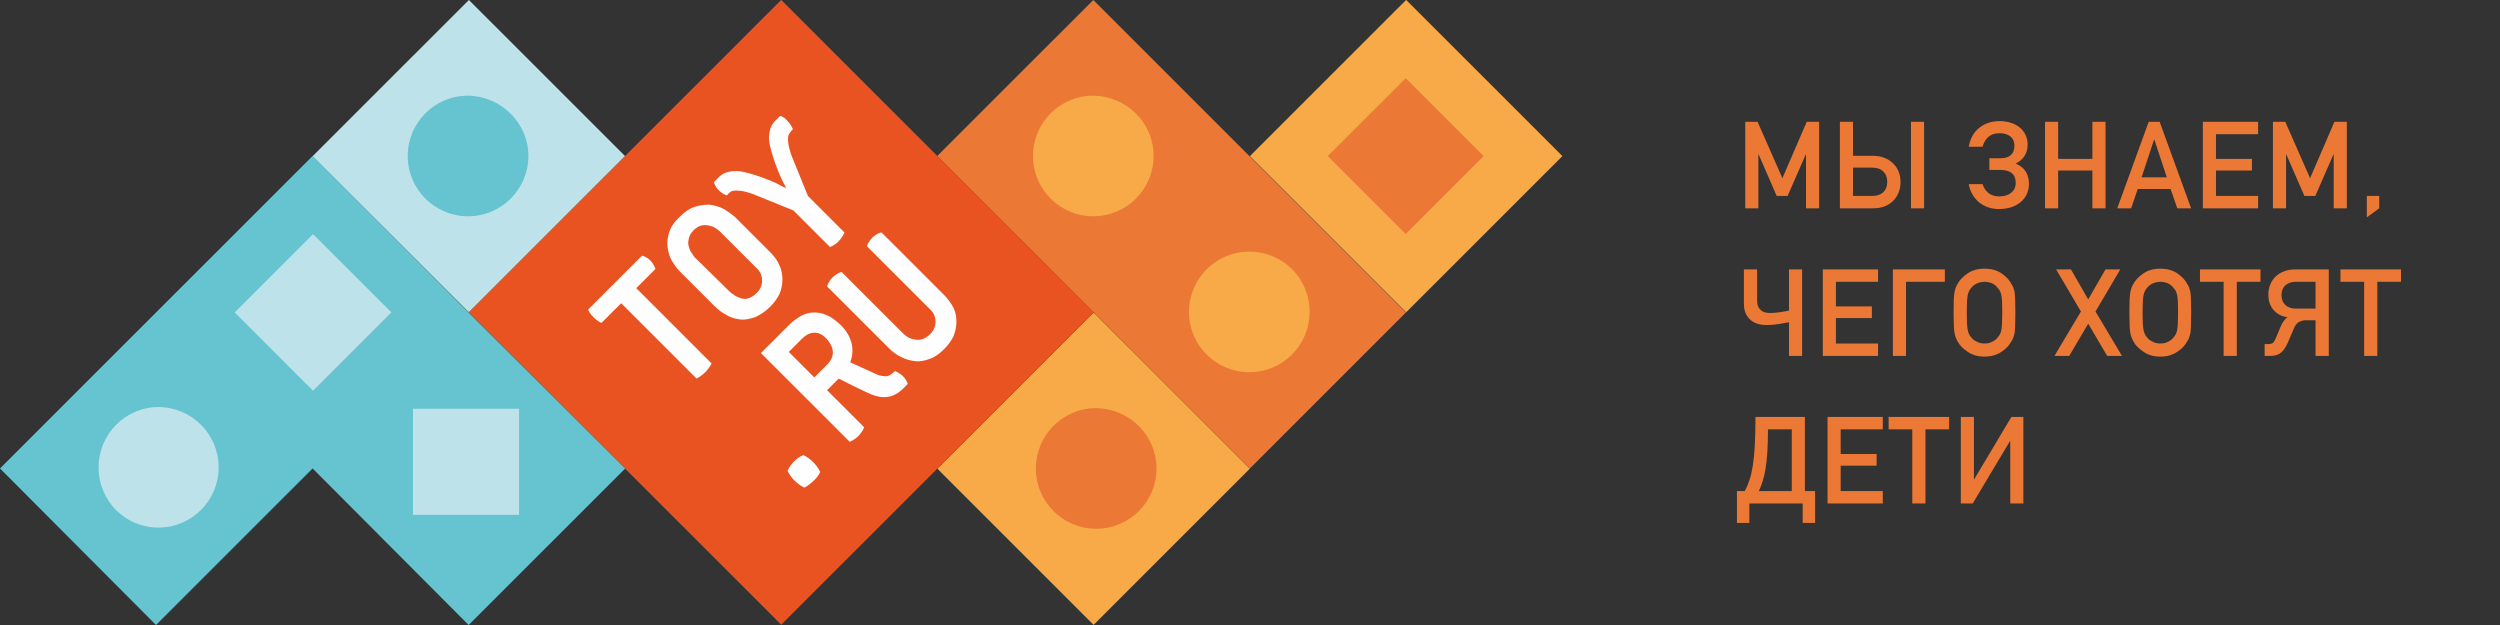 <svg width="288" height="72" viewBox="0 0 288 72" fill="none" xmlns="http://www.w3.org/2000/svg">
<rect x="0" y="0" width="288" height="72" fill="#333333" stroke="none"/>
<g clip-path="url(#clip0_12_7943)">
<path d="M72.027 53.967L53.987 36L36.013 17.967L17.973 36L0 53.967L17.973 72L36.013 53.967L53.987 72L72.027 53.967Z" fill="#66C3D0"/>
<path d="M54.018 -0.002L36.018 17.991L54.018 35.985L72.018 17.991L54.018 -0.002Z" fill="#BDE2EA"/>
<path d="M36.062 26.971L27.039 35.992L36.064 45.011L45.087 35.99L36.062 26.971Z" fill="#BDE2EA"/>
<path d="M59.8 47.087H47.572V59.31H59.8V47.087Z" fill="#BDE2EA"/>
<path d="M60.868 17.967C60.868 21.774 57.795 24.913 53.919 24.913C50.111 24.913 46.971 21.84 46.971 17.967C46.971 14.16 50.044 11.021 53.919 11.021C57.728 11.087 60.868 14.16 60.868 17.967Z" fill="#66C3D0"/>
<path d="M161.959 36L145.322 19.369L125.946 0L107.973 17.967L127.349 37.336L143.986 53.967L161.959 36Z" fill="#EB7835"/>
<path d="M125.983 35.998L107.982 53.991L125.983 71.985L143.983 53.991L125.983 35.998Z" fill="#F7AA47"/>
<path d="M132.896 17.967C132.896 21.774 129.822 24.913 125.947 24.913C122.138 24.913 118.998 21.84 118.998 17.967C118.998 14.16 122.072 11.021 125.947 11.021C129.822 11.087 132.896 14.16 132.896 17.967Z" fill="#F7AA47"/>
<path d="M150.868 35.933C150.868 39.74 147.795 42.879 143.919 42.879C140.111 42.879 136.971 39.807 136.971 35.933C136.971 32.126 140.044 28.987 143.919 28.987C147.795 28.987 150.868 32.059 150.868 35.933Z" fill="#F7AA47"/>
<path d="M133.23 53.967C133.23 57.774 130.156 60.913 126.281 60.913C122.472 60.913 119.332 57.84 119.332 53.967C119.332 50.16 122.406 47.02 126.281 47.02C130.156 47.087 133.23 50.16 133.23 53.967Z" fill="#EB7835"/>
<path d="M89.995 -0.008L53.994 35.979L89.995 71.966L125.996 35.979L89.995 -0.008Z" fill="#E95322"/>
<path d="M89.866 13.358C89.064 14.159 88.73 14.36 88.596 15.629C88.463 16.898 89.665 19.77 89.866 20.237C90.066 20.705 90.267 21.106 90.534 21.573L90.467 21.64C89.999 21.439 89.599 21.172 89.131 20.972C88.663 20.772 85.79 19.569 84.521 19.703C83.251 19.837 83.051 20.171 82.249 20.972C82.249 20.972 82.316 21.439 82.783 21.907C83.251 22.375 83.719 22.508 83.719 22.508C84.053 22.174 84.253 21.974 84.521 21.974C85.456 21.84 86.792 22.375 86.792 22.375L91.403 24.245L95.612 28.453C95.612 28.453 96.213 28.252 96.614 27.785C97.082 27.317 97.282 26.783 97.282 26.783L93.073 22.575L91.202 17.966C91.202 17.966 90.668 16.631 90.801 15.696C90.868 15.428 91.002 15.228 91.336 14.894C91.336 14.894 91.202 14.427 90.734 13.959C90.334 13.425 89.866 13.358 89.866 13.358ZM101.558 26.783L108.708 33.929C109.175 34.397 109.576 34.931 109.844 35.465C110.111 36 110.178 36.534 110.178 37.135C110.178 37.67 110.044 38.204 109.844 38.738C109.576 39.273 109.242 39.74 108.774 40.208C108.24 40.742 107.705 41.143 107.104 41.343C106.57 41.543 105.968 41.677 105.434 41.61C104.899 41.543 104.365 41.41 103.83 41.143C103.296 40.876 102.828 40.542 102.36 40.074L95.278 32.994C95.278 32.994 95.412 32.46 95.879 31.992C96.414 31.458 96.948 31.325 96.948 31.325L104.031 38.404C104.498 38.872 104.966 39.072 105.567 39.139C106.102 39.206 106.636 39.005 107.171 38.471C107.572 38.07 107.772 37.603 107.772 37.069C107.772 36.534 107.572 36 107.104 35.599L99.888 28.386C99.888 28.386 99.888 27.985 100.556 27.317C101.158 26.783 101.558 26.783 101.558 26.783ZM102.895 45.551C102.026 45.885 101.358 45.751 100.69 45.551C100.155 45.417 96.614 43.614 96.614 43.614L95.278 44.95L99.554 49.224C99.554 49.224 99.354 49.759 98.886 50.226C98.418 50.694 97.884 50.894 97.884 50.894L87.661 40.675L90.935 37.402C91.336 37.002 91.803 36.668 92.271 36.401C92.739 36.133 93.273 36 93.741 36C94.276 36 94.743 36.067 95.278 36.334C95.812 36.534 96.28 36.935 96.815 37.402C97.483 38.07 97.884 38.738 98.084 39.473C98.284 40.208 98.218 41.009 97.95 41.744C97.95 41.744 100.489 42.879 100.89 43.08C101.291 43.28 101.425 43.28 101.959 43.347C102.494 43.414 103.095 42.746 103.095 42.746C103.095 42.746 103.63 42.946 104.031 43.347C104.432 43.748 104.565 44.215 104.565 44.215C104.565 44.215 103.763 45.217 102.895 45.551ZM95.211 39.005C94.743 38.538 94.276 38.271 93.741 38.337C93.273 38.337 92.806 38.605 92.338 39.072L90.868 40.542L93.808 43.48L95.278 42.011C95.746 41.543 95.946 41.076 95.946 40.608C95.946 40.074 95.679 39.54 95.211 39.005ZM92.672 56.17C92.672 56.17 92.138 55.97 91.536 55.369C90.935 54.768 90.734 54.234 90.734 54.234C90.734 54.234 90.868 53.766 91.469 53.165C92.071 52.564 92.538 52.43 92.538 52.43C92.538 52.43 93.073 52.631 93.674 53.232C94.276 53.833 94.476 54.367 94.476 54.367C94.476 54.367 94.342 54.835 93.741 55.369C93.207 55.903 92.672 56.17 92.672 56.17ZM88.73 29.054C89.198 29.521 89.599 30.055 89.799 30.59C90.066 31.124 90.133 31.659 90.133 32.26C90.133 32.794 89.999 33.395 89.799 33.862C89.532 34.397 89.198 34.864 88.73 35.332C88.195 35.866 87.594 36.267 86.993 36.534C86.391 36.734 85.857 36.868 85.256 36.801C84.721 36.734 84.186 36.601 83.652 36.267C83.118 36 82.65 35.599 82.182 35.132L78.307 31.258C77.973 30.924 77.639 30.456 77.371 29.989C77.104 29.521 76.971 28.987 76.904 28.453C76.837 27.918 76.904 27.317 77.104 26.716C77.305 26.115 77.706 25.514 78.307 24.979C78.841 24.445 79.376 24.044 79.977 23.844C80.579 23.644 81.113 23.577 81.714 23.577C82.249 23.644 82.783 23.777 83.318 24.044C83.786 24.311 84.253 24.645 84.654 24.979L88.73 29.054ZM82.917 26.649C82.783 26.516 82.583 26.382 82.382 26.248C82.182 26.115 81.915 26.048 81.647 25.981C81.38 25.915 81.113 25.915 80.779 25.981C80.512 26.048 80.178 26.248 79.91 26.516C79.643 26.783 79.443 27.117 79.376 27.384C79.309 27.651 79.242 27.985 79.309 28.252C79.376 28.519 79.443 28.787 79.576 28.987C79.71 29.187 79.844 29.388 79.977 29.588L83.919 33.462C84.387 33.929 84.921 34.263 85.523 34.397C86.057 34.531 86.659 34.263 87.193 33.729C87.594 33.328 87.794 32.861 87.794 32.326C87.794 31.792 87.594 31.258 87.126 30.857L82.917 26.649ZM73.296 33.195L81.982 41.877C81.982 41.877 81.714 42.412 81.247 42.879C80.779 43.347 80.244 43.614 80.244 43.614L71.558 34.931L69.287 37.202C69.287 37.202 68.819 37.002 68.351 36.534C67.884 36.067 67.75 35.666 67.75 35.666L73.964 29.454C73.964 29.454 74.431 29.521 74.899 29.989C75.367 30.456 75.501 30.991 75.501 30.991L73.296 33.195Z" fill="#FEFEFE"/>
<path d="M25.188 53.833C25.188 57.64 22.115 60.779 18.239 60.779C14.431 60.779 11.357 57.707 11.357 53.833C11.357 50.026 14.431 46.887 18.306 46.887C22.115 46.953 25.188 50.026 25.188 53.833Z" fill="#BDE2EA"/>
<path d="M161.989 -0.01L143.988 17.984L161.989 35.977L179.989 17.984L161.989 -0.01Z" fill="#F7AA47"/>
<path d="M161.936 9.007L152.959 17.98L161.936 26.953L170.912 17.98L161.936 9.007Z" fill="#EB7835"/>
</g>
<path d="M201.053 14.033H202.475L205.332 20.527L208.135 14.033H209.563V24H208.053V17.786H208.025L205.934 22.571H204.676L202.591 17.786H202.563V24H201.053V14.033ZM211.956 14.033H213.467V17.95H215.777C216.251 17.95 216.682 18.025 217.069 18.176C217.456 18.326 217.789 18.536 218.067 18.805C218.35 19.069 218.566 19.386 218.717 19.755C218.867 20.119 218.942 20.527 218.942 20.979C218.942 21.425 218.865 21.835 218.71 22.209C218.555 22.583 218.338 22.904 218.06 23.173C217.787 23.437 217.456 23.642 217.069 23.788C216.682 23.929 216.251 24 215.777 24H211.956V14.033ZM215.688 22.571C216.231 22.571 216.652 22.428 216.953 22.141C217.258 21.849 217.411 21.453 217.411 20.951C217.411 20.445 217.258 20.047 216.953 19.755C216.652 19.459 216.231 19.311 215.688 19.311H213.467V22.571H215.688ZM220.145 14.033H221.656V24H220.145V14.033ZM230.296 24.082C229.863 24.082 229.455 24.02 229.072 23.898C228.69 23.77 228.343 23.585 228.033 23.344C227.728 23.098 227.468 22.799 227.254 22.448C227.04 22.093 226.887 21.68 226.796 21.211H228.389C228.53 21.644 228.76 21.988 229.079 22.243C229.403 22.498 229.818 22.626 230.323 22.626C230.884 22.626 231.337 22.487 231.684 22.209C232.035 21.926 232.21 21.548 232.21 21.074C232.21 20.568 232.06 20.192 231.759 19.946C231.463 19.7 231.025 19.577 230.446 19.577H229.175V18.23H230.474C230.98 18.23 231.369 18.11 231.643 17.868C231.921 17.627 232.06 17.267 232.06 16.788C232.06 16.323 231.905 15.968 231.595 15.722C231.285 15.471 230.866 15.346 230.337 15.346C229.804 15.346 229.378 15.489 229.059 15.776C228.744 16.059 228.521 16.435 228.389 16.904H226.796C226.978 15.943 227.389 15.211 228.027 14.71C228.669 14.204 229.444 13.951 230.351 13.951C230.816 13.951 231.246 14.015 231.643 14.143C232.039 14.266 232.379 14.443 232.661 14.676C232.948 14.908 233.174 15.193 233.338 15.53C233.502 15.867 233.584 16.241 233.584 16.651C233.584 17.162 233.463 17.602 233.222 17.971C232.985 18.34 232.648 18.631 232.21 18.846C232.698 19.042 233.074 19.333 233.338 19.721C233.602 20.108 233.735 20.596 233.735 21.184C233.735 21.626 233.648 22.027 233.475 22.387C233.306 22.742 233.067 23.047 232.757 23.303C232.447 23.553 232.083 23.747 231.663 23.884C231.244 24.016 230.788 24.082 230.296 24.082ZM235.587 14.033H237.098V18.299H241.042V14.033H242.559V24H241.042V19.645H237.098V24H235.587V14.033ZM247.529 14.033H248.794L252.417 24H250.824L250.051 21.771H246.271L245.505 24H243.906L247.529 14.033ZM249.621 20.432L248.178 16.077H248.151L246.709 20.432H249.621ZM253.77 14.033H260.134V15.462H255.281V18.299H259.423V19.645H255.281V22.571H260.134V24H253.77V14.033ZM261.843 14.033H263.265L266.122 20.527L268.925 14.033H270.354V24H268.843V17.786H268.815L266.724 22.571H265.466L263.381 17.786H263.354V24H261.843V14.033ZM272.657 25.039L274.086 24V22.571H272.657V25.039ZM206.091 37.124C205.799 37.179 205.414 37.247 204.936 37.329C204.462 37.407 203.979 37.445 203.486 37.445C203.158 37.445 202.837 37.402 202.522 37.315C202.213 37.224 201.937 37.081 201.695 36.885C201.454 36.689 201.26 36.436 201.114 36.126C200.968 35.812 200.896 35.433 200.896 34.991V31.033H202.42V34.602C202.42 34.893 202.461 35.133 202.543 35.319C202.63 35.502 202.743 35.65 202.885 35.764C203.026 35.878 203.186 35.955 203.363 35.996C203.546 36.037 203.742 36.058 203.951 36.058C204.115 36.058 204.293 36.048 204.484 36.03C204.676 36.012 204.869 35.989 205.065 35.962C205.261 35.935 205.448 35.905 205.626 35.873C205.804 35.837 205.959 35.805 206.091 35.777V31.033H207.602V41H206.091V37.124ZM209.987 31.033H216.351V32.462H211.498V35.299H215.64V36.645H211.498V39.571H216.351V41H209.987V31.033ZM218.06 31.033H224.048V32.462H219.571V41H218.06V31.033ZM228.614 41.082C228.222 41.082 227.862 41.034 227.534 40.938C227.206 40.838 226.912 40.695 226.653 40.508C226.11 40.152 225.723 39.747 225.49 39.291L225.292 38.86C225.265 38.783 225.24 38.701 225.217 38.614C225.194 38.523 225.174 38.427 225.155 38.327C225.087 37.944 225.053 37.174 225.053 36.017C225.053 35.429 225.06 34.943 225.073 34.56C225.092 34.178 225.119 33.888 225.155 33.692C225.228 33.291 225.34 32.975 225.49 32.742C225.723 32.291 226.11 31.879 226.653 31.505C227.186 31.136 227.84 30.951 228.614 30.951C229.398 30.951 230.059 31.136 230.597 31.505C231.121 31.869 231.499 32.282 231.732 32.742C231.891 32.965 232.01 33.282 232.087 33.692C232.142 34.084 232.169 34.859 232.169 36.017C232.169 37.156 232.142 37.926 232.087 38.327C232.01 38.737 231.891 39.059 231.732 39.291C231.49 39.76 231.112 40.166 230.597 40.508C230.328 40.695 230.029 40.838 229.701 40.938C229.378 41.034 229.015 41.082 228.614 41.082ZM228.614 39.571C228.979 39.571 229.291 39.496 229.551 39.346C229.792 39.227 229.993 39.061 230.153 38.847C230.358 38.633 230.492 38.352 230.556 38.006C230.624 37.678 230.658 37.015 230.658 36.017C230.658 35.52 230.652 35.107 230.638 34.779C230.624 34.447 230.597 34.191 230.556 34.014C230.492 33.676 230.358 33.401 230.153 33.187C230.002 32.981 229.802 32.808 229.551 32.667C229.278 32.539 228.965 32.471 228.614 32.462C228.259 32.48 227.956 32.548 227.705 32.667C227.432 32.808 227.22 32.981 227.069 33.187C226.883 33.392 226.753 33.667 226.68 34.014C226.607 34.387 226.57 35.055 226.57 36.017C226.57 36.509 226.58 36.919 226.598 37.247C226.616 37.575 226.643 37.828 226.68 38.006C226.753 38.361 226.883 38.642 227.069 38.847C227.22 39.061 227.432 39.227 227.705 39.346C227.947 39.496 228.25 39.571 228.614 39.571ZM239.722 35.887L236.865 31.033H238.574L240.563 34.492L242.552 31.033H244.261L241.404 35.887L244.453 41H242.744L240.563 37.288L238.376 41H236.673L239.722 35.887ZM248.868 41.082C248.477 41.082 248.117 41.034 247.788 40.938C247.46 40.838 247.166 40.695 246.907 40.508C246.364 40.152 245.977 39.747 245.744 39.291L245.546 38.86C245.519 38.783 245.494 38.701 245.471 38.614C245.448 38.523 245.428 38.427 245.409 38.327C245.341 37.944 245.307 37.174 245.307 36.017C245.307 35.429 245.314 34.943 245.327 34.56C245.346 34.178 245.373 33.888 245.409 33.692C245.482 33.291 245.594 32.975 245.744 32.742C245.977 32.291 246.364 31.879 246.907 31.505C247.44 31.136 248.094 30.951 248.868 30.951C249.652 30.951 250.313 31.136 250.851 31.505C251.375 31.869 251.753 32.282 251.986 32.742C252.145 32.965 252.264 33.282 252.341 33.692C252.396 34.084 252.423 34.859 252.423 36.017C252.423 37.156 252.396 37.926 252.341 38.327C252.264 38.737 252.145 39.059 251.986 39.291C251.744 39.76 251.366 40.166 250.851 40.508C250.582 40.695 250.284 40.838 249.955 40.938C249.632 41.034 249.27 41.082 248.868 41.082ZM248.868 39.571C249.233 39.571 249.545 39.496 249.805 39.346C250.047 39.227 250.247 39.061 250.407 38.847C250.612 38.633 250.746 38.352 250.81 38.006C250.878 37.678 250.912 37.015 250.912 36.017C250.912 35.52 250.906 35.107 250.892 34.779C250.878 34.447 250.851 34.191 250.81 34.014C250.746 33.676 250.612 33.401 250.407 33.187C250.256 32.981 250.056 32.808 249.805 32.667C249.532 32.539 249.219 32.471 248.868 32.462C248.513 32.48 248.21 32.548 247.959 32.667C247.686 32.808 247.474 32.981 247.324 33.187C247.137 33.392 247.007 33.667 246.934 34.014C246.861 34.387 246.825 35.055 246.825 36.017C246.825 36.509 246.834 36.919 246.852 37.247C246.87 37.575 246.897 37.828 246.934 38.006C247.007 38.361 247.137 38.642 247.324 38.847C247.474 39.061 247.686 39.227 247.959 39.346C248.201 39.496 248.504 39.571 248.868 39.571ZM256.162 32.462H253.435V31.033H260.407V32.462H257.68V41H256.162V32.462ZM260.886 39.64H261.22C261.38 39.64 261.51 39.628 261.61 39.605C261.715 39.583 261.799 39.542 261.863 39.482C261.927 39.419 261.984 39.339 262.034 39.243C262.089 39.143 262.148 39.02 262.212 38.874L262.772 37.527C262.845 37.368 262.945 37.192 263.073 37.001C263.201 36.81 263.353 36.655 263.531 36.536C263.239 36.509 262.959 36.431 262.69 36.304C262.426 36.176 262.191 36.005 261.986 35.791C261.781 35.577 261.617 35.317 261.494 35.012C261.375 34.702 261.316 34.346 261.316 33.945C261.316 33.517 261.389 33.125 261.535 32.77C261.681 32.414 261.888 32.109 262.157 31.854C262.426 31.594 262.752 31.393 263.135 31.252C263.517 31.106 263.943 31.033 264.413 31.033H268.275V41H266.751V36.898H265.575C265.352 36.898 265.117 36.958 264.871 37.076C264.629 37.19 264.429 37.434 264.269 37.808L263.586 39.407C263.481 39.649 263.367 39.867 263.244 40.063C263.125 40.259 262.989 40.428 262.834 40.569C262.683 40.706 262.501 40.813 262.287 40.891C262.077 40.964 261.833 41 261.555 41H260.886V39.64ZM266.751 35.552V32.462H264.468C263.98 32.462 263.583 32.599 263.278 32.872C262.977 33.141 262.827 33.517 262.827 34C262.827 34.483 262.977 34.864 263.278 35.142C263.583 35.415 263.98 35.552 264.468 35.552H266.751ZM272.349 32.462H269.622V31.033H276.594V32.462H273.867V41H272.349V32.462ZM200.096 56.571H201.005C201.215 56.161 201.395 55.728 201.545 55.273C201.7 54.812 201.827 54.261 201.928 53.618C202.033 52.976 202.108 52.205 202.153 51.308C202.203 50.41 202.229 49.318 202.229 48.033H207.923V56.571H209.099V60.242H207.67V58H201.524V60.242H200.096V56.571ZM206.412 56.571V49.462H203.671C203.671 50.478 203.646 51.353 203.596 52.087C203.55 52.816 203.482 53.454 203.391 54.001C203.304 54.548 203.195 55.024 203.062 55.43C202.935 55.835 202.787 56.216 202.618 56.571H206.412ZM210.534 48.033H216.898V49.462H212.045V52.299H216.187V53.645H212.045V56.571H216.898V58H210.534V48.033ZM220.295 49.462H217.568V48.033H224.54V49.462H221.813V58H220.295V49.462ZM225.887 48.033H227.398V55.259L231.711 48.033H233.092V58H231.581V50.761L227.254 58H225.887V48.033Z" fill="#EB7835"/>
<defs>
<clipPath id="clip0_12_7943">
<rect width="180" height="72" fill="white"/>
</clipPath>
</defs>
</svg>
